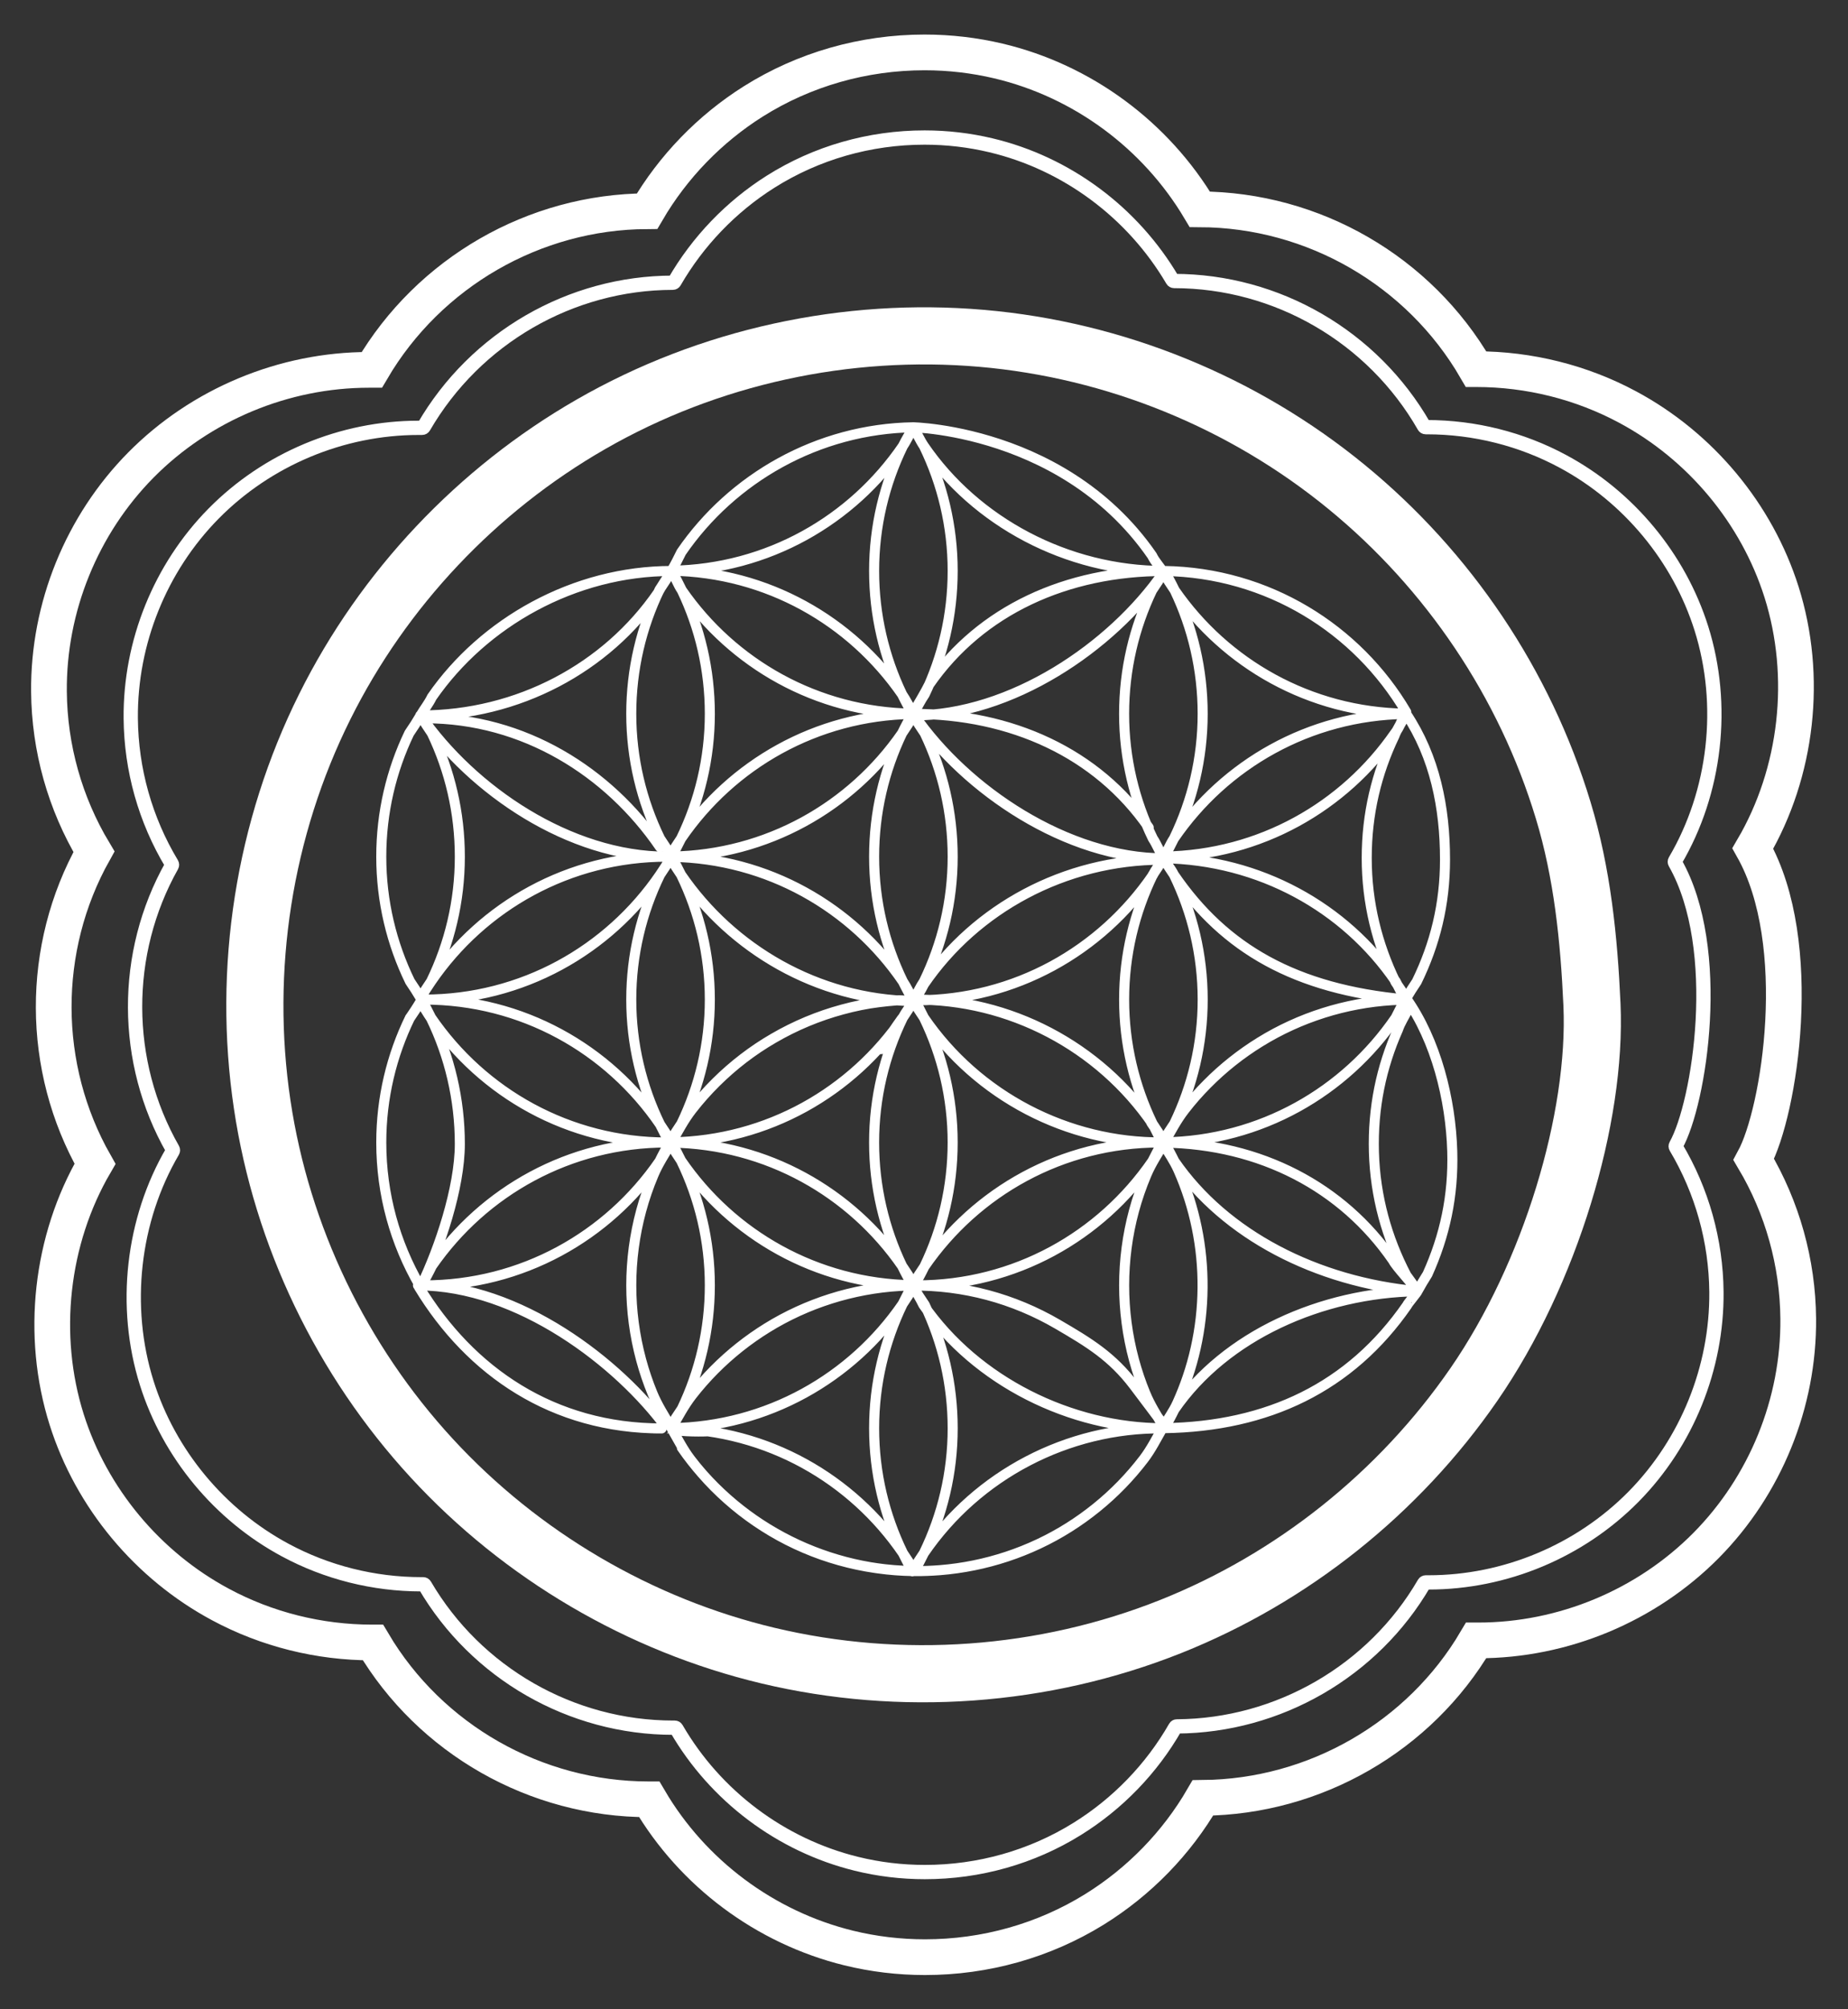 <?xml version="1.0" encoding="utf-8"?>
<!-- Generator: Adobe Illustrator 16.0.0, SVG Export Plug-In . SVG Version: 6.00 Build 0)  -->
<!DOCTYPE svg PUBLIC "-//W3C//DTD SVG 1.1//EN" "http://www.w3.org/Graphics/SVG/1.1/DTD/svg11.dtd">
<svg version="1.1" id="Layer_1" xmlns="http://www.w3.org/2000/svg" xmlns:xlink="http://www.w3.org/1999/xlink" x="0px" y="0px"
	 width="184px" height="200px" viewBox="0 0 184 200" enable-background="new 0 0 184 200" xml:space="preserve">
<rect x="0" y="0" width="184" height="200" fill="#333333" stroke="none"/>
<path fill="none" stroke="#FFFFFF" stroke-linecap="round" stroke-linejoin="round" stroke-miterlimit="10" d="M115.734,85.573
	c0.002,0,0-0.032,0.002-0.032s0.1-0.115,0.102-0.115C115.92,85.427,115.652,85.573,115.734,85.573
	c-0.338,0.584-0.65,0.926-0.947,1.536c-5.123,7.495-13.723,12.456-23.486,12.456c-0.086,0-0.168,0.061-0.254,0.06
	c0.338-0.583,0.65-1.047,0.947-1.656C97.113,90.475,105.975,85.573,115.734,85.573z M114.787,111.917
	c-5.314-7.775-14.316-12.505-23.741-12.413c0.338,0.584,0.65,1.185,0.947,1.794c5.321,7.786,14.313,12.49,23.741,12.413
	C115.396,113.126,115.084,112.526,114.787,111.917C114.16,110.997,115.084,112.526,114.787,111.917z M91.993,101.298
	c-0.367-0.537-0.718-1.085-1.049-1.647c-0.331,0.562-0.681,1.111-1.048,1.647c-1.828,3.754-2.864,7.965-2.864,12.422
	c0,4.401,1.001,8.57,2.786,12.291c0.398,0.575,0.774,1.166,1.129,1.771c0.341-0.582,0.707-1.147,1.088-1.703
	c1.808-3.738,2.819-7.931,2.819-12.36C94.855,109.263,93.821,105.052,91.993,101.298z M89.819,69.115
	c0.397,0.574,0.771,1.346,1.125,1.949c0.354-0.604,0.729-1.376,1.126-1.949c1.785-3.721,2.785-7.889,2.785-12.291
	c0-4.457-1.034-8.669-2.863-12.423c-0.367-0.537-0.717-1.309-1.048-1.872c-0.33,0.562-0.68,1.334-1.047,1.871
	c-1.829,3.754-2.864,7.967-2.864,12.423C87.033,61.226,88.035,65.394,89.819,69.115z M67.812,83.471
	c1.828-3.754,2.864-7.966,2.864-12.423c0-4.403-1-8.57-2.786-12.291c-0.398-0.575-0.666-1.343-1.021-1.949
	c-0.343,0.583-0.817,1.327-1.2,1.883c-1.806,3.737-2.817,7.929-2.817,12.357c0,4.457,1.036,8.668,2.865,12.423
	c0.366,0.536,0.717,1.085,1.047,1.646C67.095,84.555,67.445,84.007,67.812,83.471z M67.812,83.471
	c-0.296,0.608-0.607,1.206-0.945,1.79c9.52-0.15,17.9-4.973,22.953-12.279c0.314-0.655,0.659-1.292,1.021-1.917
	C81.267,71.217,72.853,76.095,67.812,83.471z M90.842,71.037c-0.362-0.628-0.708-1.267-1.023-1.922
	c-5.052-7.307-13.43-12.154-22.95-12.306c0.363,0.627,0.707,1.292,1.022,1.949C72.942,66.063,81.322,70.886,90.842,71.037z
	 M91.992,44.401c5.121,7.494,14.186,12.432,23.945,12.434 M65.671,115.585c0.306-0.635,0.642-1.252,0.993-1.859
	c-0.085-0.001-0.169-0.006-0.255-0.006c-9.709,0-18.278,4.867-23.41,12.291c-0.315,0.656-0.662,1.295-1.024,1.924
	c0.085,0.001,0.168,0.009,0.253,0.009C51.963,127.943,60.543,123.043,65.671,115.585z M66.408,113.72
	c0.086,0,0.169-0.008,0.255-0.009c-0.337-0.584-0.65-1.183-0.946-1.793c-5.122-7.496-13.725-12.423-23.489-12.423
	c-0.085,0-0.169,0.007-0.255,0.008c0.338,0.584,0.651,1.185,0.948,1.793C48.043,108.792,56.645,113.72,66.408,113.72z
	 M66.403,142.183c-4.736-6.502-14.763-14.239-24.786-14.239c-0.09,0,0.131,0.005,0.04,0.007c-0.032,0.053,0.093,0.107,0.061,0.161
	c5.103,8.417,13.362,14.071,24.16,14.071c0.089,0-0.907-0.006-0.907-0.007S66.403,142.183,66.403,142.183z M40.747,72.981
	c-1.785,3.72-2.786,7.889-2.786,12.291c0,4.456,1.036,8.667,2.863,12.421 M139.928,71.037c0.029-0.052,0.059-0.105,0.088-0.158
	c-4.869-8.284-13.809-13.881-24.076-14.044c0.363,0.628,0.707,1.265,1.021,1.921C122.016,66.067,130.402,70.89,139.928,71.037z
	 M138.84,73.252c-1.785,3.721-2.76,7.753-2.76,12.156c0,4.456,1.047,8.598,2.873,12.351c0.369,0.538,0.727,1.052,1.057,1.616
	c0.33-0.562,0.684-1.127,1.051-1.664c1.828-3.754,2.814-7.703,2.814-12.159c0-5.179-1.016-10.22-3.859-14.488l0,0
	C139.482,72.044,139.066,72.623,138.84,73.252z M116.93,140.302c-0.307,0.633-0.641,1.248-0.992,1.854
	c10.27-0.164,18.508-4.06,24.17-12.238c-0.031-0.051,1.049-1.342,1.02-1.391C131.576,128.673,121.979,132.957,116.93,140.302z
	 M91.993,97.693c1.828-3.754,2.862-7.965,2.862-12.421c0-4.402-1-8.57-2.785-12.291c-0.397-0.573-0.771-1.163-1.126-1.765
	c-0.354,0.603-0.729,1.192-1.125,1.765c-1.785,3.72-2.786,7.888-2.786,12.291c0,4.456,1.036,8.667,2.863,12.421
	c0.368,0.537,0.718,1.303,1.049,1.865C91.275,98.996,91.626,98.229,91.993,97.693z M41.974,127.935
	c1.785-3.721,3.81-9.672,3.81-14.074c0-4.457-1.035-8.738-2.863-12.492c-0.367-0.537-0.718-1.121-1.048-1.682
	c-0.33,0.563-0.682,1.093-1.049,1.629 M40.824,101.299c-1.827,3.753-2.862,7.964-2.862,12.421c0,5.177,1.39,10.025,3.806,14.209
	 M89.898,44.401c0.296-0.608,0.71-1.289,1.047-1.871c-9.55,0.152-18.058,5.084-23.104,12.431c-0.304,0.628-0.624,1.247-0.972,1.849
	C76.442,56.656,84.857,51.778,89.898,44.401z M42.921,97.692c5.122-7.492,13.72-12.417,23.481-12.42
	c-9.707-0.002-19.398-6.634-24.53-14.057 M41.873,71.215c9.732,0,18.524-4.761,23.65-12.217c0.307-0.634,0.885-1.405,1.237-2.013
	c-0.084-0.001,0.193-0.177,0.109-0.177c-0.002,0,0.002,0,0,0c-0.002,0,0,0.027-0.001,0.027c-9.707,0-18.737,5.134-23.869,12.555
	C42.683,70.048,42.236,70.587,41.873,71.215C41.957,71.216,41.789,71.215,41.873,71.215C41.875,71.215,41.871,71.215,41.873,71.215
	C41.874,71.215,41.871,71.215,41.873,71.215z M115.938,56.836C115.855,56.835,116.021,56.836,115.938,56.836
	C115.938,56.836,115.941,56.836,115.938,56.836C115.936,56.836,115.939,56.836,115.938,56.836c-9.705,0-18.297,3.891-23.429,11.312
	c-0.316,0.658-1.1,1.968-1.464,2.596c0.083,0,0.166,0.145,0.25,0.145 M90.944,71.215c9.706-0.002,19.759-6.801,24.892-14.224
	 M115.836,56.992c-0.363-0.629-0.811-1.03-1.127-1.687C105.455,41.919,88.71,42.53,90.944,42.53 M70.676,127.943
	c0-4.458-1.036-8.669-2.864-12.424c-0.367-0.536-0.717-1.084-1.047-1.646c-0.6,1.022-1.225,1.959-1.689,3.057
	c-0.494,1.168-0.91,2.371-1.239,3.596c-0.651,2.409-0.983,4.922-0.983,7.418c0,2.495,0.332,5.006,0.982,7.414
	c0.306,1.134,0.683,2.248,1.13,3.333c0.491,1.19,1.15,2.206,1.799,3.308c0.354-0.602,0.729-1.191,1.126-1.764
	C69.675,136.514,70.676,132.345,70.676,127.943z M67.89,144.1c5.188,7.499,13.836,12.135,22.953,12.28
	c0.002,0.004,0.004,0.008,0.006,0.012c-0.003,0.004-0.006,0.01-0.008,0.016 M65.716,84.313
	c-5.121-7.494-13.583-12.817-23.346-12.817 M90.944,99.65c-0.336-0.582-0.753-1.35-1.049-1.958
	C84.854,90.317,76.44,85.44,66.869,85.288c0.336,0.58,0.647,1.178,0.942,1.785C72.853,94.449,81.372,99.497,90.944,99.65z
	 M90.839,127.929c-0.361-0.627-0.706-1.263-1.021-1.918c-5.052-7.307-13.433-12.129-22.952-12.279
	c0.337,0.582,0.648,1.181,0.944,1.789C72.853,122.896,81.267,127.774,90.839,127.929z M66.87,142.183
	c0.609,1.053,1.129,2.097,1.87,3.069c0.732,0.96,1.526,1.87,2.376,2.728c1.701,1.715,3.623,3.214,5.699,4.445
	c4.238,2.517,9.1,3.871,14.025,3.949c-0.337-0.58-0.647-1.178-0.943-1.785C84.857,147.213,76.442,142.335,66.87,142.183
	C67.219,142.787,76.442,142.335,66.87,142.183z M89.538,128.003c-4.643,0.284-9.19,1.719-13.148,4.164
	c-1.914,1.182-3.689,2.591-5.274,4.188c-0.79,0.797-1.533,1.639-2.22,2.523c-0.806,1.039-1.374,2.146-2.029,3.277
	c9.551-0.15,17.957-5.004,23.004-12.352c0.303-0.626,0.623-1.244,0.97-1.845C90.405,127.966,89.968,127.977,89.538,128.003z
	 M89.897,101.298c0.295-0.607,0.712-1.065,1.048-1.647c-0.562,0.01-1.101-0.121-1.665-0.076c-0.599,0.046-1.195,0.108-1.79,0.183
	c-1.22,0.15-2.424,0.402-3.609,0.723c-2.401,0.648-4.716,1.614-6.864,2.866c-2.083,1.204-4.01,2.687-5.719,4.38
	c-0.866,0.857-1.678,1.77-2.426,2.734c-0.799,1.031-1.355,2.122-2.004,3.246C76.441,113.55,84.855,108.674,89.897,101.298
	C90.192,100.69,84.855,108.674,89.897,101.298z M114.787,87.074c-1.828,3.753-2.861,7.964-2.861,12.421
	c0,4.432,1.025,8.623,2.834,12.361c0.377,0.551,0.736,1.117,1.078,1.695c0.338-0.578,0.695-1.144,1.074-1.695
	c1.809-3.738,2.836-7.928,2.836-12.361c0-4.457-1.037-8.668-2.861-12.421c-0.369-0.537-0.721-1.085-1.049-1.647
	C115.506,85.989,115.154,86.537,114.787,87.074z M114.74,115.585c0.309-0.633,0.643-1.25,0.994-1.857
	c-0.086,0-0.168-0.008-0.254-0.008c-9.734,0-18.316,4.9-23.444,12.361c-0.306,0.633-0.639,1.248-0.991,1.854
	c0.086,0.001,0.169,0.009,0.254,0.009C101.035,127.943,109.615,123.043,114.74,115.585z M67.84,111.856
	c1.81-3.738,2.836-7.928,2.836-12.361c0-4.458-1.036-8.669-2.864-12.423c-0.367-0.536-0.717-1.084-1.047-1.646
	c-0.33,0.562-0.682,1.11-1.047,1.646c-1.83,3.754-2.865,7.966-2.865,12.422c0,4.457,1.035,8.669,2.865,12.424
	c0.365,0.534,0.714,1.08,1.043,1.641C67.102,112.979,67.46,112.409,67.84,111.856z M42.228,99.496
	c9.764,0,18.367-4.928,23.489-12.423 M45.784,85.272c0-4.402-1-8.57-2.786-12.291c-0.397-0.573-0.771-1.163-1.125-1.765
	c-0.354,0.603-0.729,1.192-1.126,1.765c-1.785,3.72-2.786,7.889-2.786,12.291c0,4.456,1.036,8.667,2.863,12.421
	c0.367,0.537,0.718,1.085,1.049,1.646c0.33-0.563,0.681-1.112,1.049-1.648C44.749,93.938,45.784,89.727,45.784,85.272z
	 M93.574,156.292c4.553-0.363,8.988-1.824,12.854-4.26c1.904-1.199,3.668-2.625,5.236-4.236c0.793-0.814,1.533-1.674,2.223-2.576
	c0.734-0.966,1.244-1.998,1.848-3.045c-9.428-0.075-18.422,4.628-23.742,12.416c-0.296,0.607-0.608,1.207-0.946,1.792
	C91.892,156.39,92.73,156.357,93.574,156.292C94.01,156.257,93.404,156.306,93.574,156.292z M118.236,137.09
	c1.299-3.818,1.754-7.897,1.369-11.909c-0.191-1.998-0.596-3.968-1.203-5.881c-0.309-0.967-0.67-1.916-1.082-2.845
	c-0.41-0.919-0.977-1.716-1.482-2.581c-0.602,1.021-1.227,1.958-1.689,3.055c-0.494,1.169-0.912,2.372-1.242,3.598
	c-0.65,2.41-0.98,4.921-0.98,7.417c0,2.495,0.33,5.006,0.98,7.415c0.307,1.132,0.684,2.247,1.131,3.332
	c0.49,1.192,1.152,2.209,1.801,3.316c0.463-0.785,0.998-1.511,1.375-2.34C117.598,138.824,117.938,137.965,118.236,137.09
	C118.406,136.588,118.215,137.149,118.236,137.09z M138.609,99.555c-4.643,0.282-9.195,1.72-13.152,4.167
	c-1.912,1.18-3.688,2.588-5.268,4.185c-0.801,0.806-1.555,1.659-2.248,2.558c-0.799,1.029-1.354,2.119-2,3.24
	c9.572-0.154,17.986-5.03,23.025-12.406c0.297-0.607,0.609-1.205,0.945-1.786C139.475,99.518,139.039,99.529,138.609,99.555
	C138.439,99.566,139.039,99.529,138.609,99.555z M115.941,113.734c0.348,0.605,0.682,1.22,0.988,1.851
	c5.045,7.34,14.18,12.019,24.197,12.941c-0.348-0.605-2.113-2.428-2.418-3.061C133.662,118.128,125.484,113.888,115.941,113.734z
	 M92.07,129.876c-0.397-0.574-0.771-1.162-1.125-1.765c-0.34,0.577-0.696,1.143-1.074,1.692c-1.812,3.74-2.837,7.93-2.837,12.363
	c0,4.458,1.036,8.669,2.864,12.424c0.367,0.535,0.718,1.084,1.047,1.646c0.331-0.563,0.681-1.111,1.048-1.646
	c1.829-3.754,2.863-7.966,2.863-12.424C94.855,137.765,93.855,133.597,92.07,129.876z M115.923,141.927
	c0.007-0.02-2.659-3.552-3.006-4.01c-2.182-2.88-4.472-4.274-7.621-6.107c-4.406-2.564-9.345-3.891-14.439-3.848
	c0.363,0.627,0.766,1.268,1.081,1.924c5.244,7.585,14.666,12.279,23.923,12.279c0.08,0,0,0,0,0 M116.885,83.469
	c-0.297,0.608-0.609,1.208-0.947,1.792c9.521-0.15,17.902-4.973,22.953-12.279c0.504-0.639,0.658-1.292,1.02-1.917
	C130.34,71.217,121.926,76.093,116.885,83.469z M115.836,85.427c0.336,0.582,0.752,1.041,1.049,1.647
	c5.041,7.376,12.107,11.398,23.027,12.405c-0.338-0.582-0.648-1.18-0.945-1.788C133.926,90.317,125.406,85.58,115.836,85.427z
	 M111.924,71.048c0,4.456,1.035,8.667,2.863,12.42c0.367,0.537,0.717,1.396,1.049,1.958c0.33-0.563,0.682-1.421,1.049-1.958
	c1.826-3.753,2.861-7.964,2.861-12.42c0-4.403-1-8.57-2.785-12.291c-0.396-0.573-0.771-1.163-1.125-1.765
	c-0.355,0.604-0.73,1.192-1.127,1.765C112.926,62.478,111.924,66.646,111.924,71.048z M114.375,82.372
	c-5.133-7.422-13.725-11.313-23.43-11.313 M91.048,71.215c5.132,7.422,15.185,14.222,24.89,14.224 M139.207,102.448
	c-1.678,3.771-2.535,7.829-2.41,12.229c0.129,4.455,1.295,8.566,3.229,12.266c0.385,0.525,0.756,1.029,1.102,1.584
	c0.313-0.572,0.652-1.146,1.002-1.693c1.719-3.806,2.594-7.779,2.467-12.234c-0.15-5.179-1.619-11.04-4.586-15.224l0.311,0.852
	C139.816,101.222,139.416,101.813,139.207,102.448z"/>
<path id="_x31_st_ring_2_" fill="none" stroke="#FFFFFF" stroke-width="5.689" stroke-linecap="round" stroke-linejoin="round" d="
	M146.752,137.809c-7.461,10.805-18.072,19.26-30.182,24.088c-12.689,5.053-26.848,6.061-40.119,2.896
	c-12.767-3.049-24.529-9.945-33.476-19.662c-8.94-9.707-14.915-22.068-16.871-35.198c-2.012-13.471,0.171-27.438,6.238-39.604
	C38.189,58.588,47.512,48.75,58.8,42.256c11.769-6.774,25.481-9.744,38.964-8.577c13.244,1.153,26.002,6.335,36.328,14.803
	c10.113,8.281,17.729,19.553,21.549,32.166c1.906,6.263,2.574,12.822,2.867,19.367C159.004,111.272,154.375,126.775,146.752,137.809
	z"/>
<path id="_x32_nd_ring_2_" fill="none" stroke="#FFFFFF" stroke-width="1.422" stroke-miterlimit="10" d="M41.675,42.585
	c-7.623,0-15.066,3.115-20.418,8.547c-5.301,5.379-8.304,12.803-8.239,20.368c0.043,5.115,1.455,10.124,4.084,14.486
	c0.033,0.055,0.034,0.125,0.002,0.181c-4.906,8.719-4.871,19.538,0.093,28.233c0.032,0.056,0.031,0.125-0.001,0.182
	c-4.016,6.845-4.981,15.475-2.586,23.082c2.22,7.049,7.243,13.107,13.776,16.621c4.134,2.231,8.824,3.41,13.562,3.41h0.188
	c0.064,0,0.123,0.034,0.156,0.09c5.115,8.748,14.594,14.185,24.738,14.185h0.158c0.064,0,0.124,0.034,0.156,0.089
	c3.882,6.701,10.411,11.605,17.911,13.455c2.219,0.549,4.517,0.826,6.829,0.826c5.399,0,10.64-1.483,15.157-4.287
	c4.049-2.512,7.43-6.012,9.781-10.121c0.031-0.057,0.09-0.09,0.154-0.09c10.113-0.059,19.547-5.517,24.623-14.244
	c0.033-0.056,0.092-0.09,0.156-0.09h0.287c7.623,0,15.066-3.113,20.42-8.547c5.299-5.385,8.303-12.811,8.238-20.367
	c-0.045-5.074-1.438-10.057-4.033-14.408c-0.033-0.055-0.035-0.124-0.002-0.18c2.348-4.182,4.807-19.54-0.086-28.134
	c-0.033-0.057-0.033-0.126,0-0.181c4.045-6.861,5.025-15.513,2.623-23.141c-2.223-7.049-7.242-13.107-13.777-16.621
	c-4.135-2.231-8.824-3.41-13.563-3.41h-0.113c-0.066,0-0.127-0.035-0.156-0.091c-5.102-8.911-14.639-14.45-24.891-14.457
	c-0.064,0-0.125-0.034-0.156-0.089c-3.959-6.737-10.549-11.628-18.08-13.419c-2.15-0.513-4.374-0.773-6.609-0.773
	c-5.475,0-10.781,1.523-15.343,4.404c-3.932,2.485-7.239,5.929-9.565,9.959c-0.032,0.055-0.091,0.09-0.157,0.09
	c-10.168,0.007-19.673,5.505-24.802,14.35c-0.032,0.056-0.091,0.09-0.156,0.09L41.675,42.585L41.675,42.585z"/>
<path id="_x33_rd_ring_2_" fill="none" stroke="#FFFFFF" stroke-width="3.556" stroke-miterlimit="10" d="M92.097,194.813
	c-2.57,0-5.126-0.307-7.595-0.912c-8.304-2.04-15.534-7.43-19.858-14.801h-0.061c-11.241,0-21.748-5.978-27.448-15.611h-0.094
	c-5.269,0-10.483-1.305-15.081-3.776c-7.266-3.892-12.848-10.599-15.319-18.405c-2.652-8.389-1.598-17.898,2.818-25.464
	c-5.446-9.579-5.484-21.46-0.104-31.065C6.472,79.97,4.922,74.461,4.875,68.834c-0.072-8.377,3.267-16.597,9.161-22.554
	c5.952-6.015,14.227-9.465,22.703-9.465h0.282c5.696-9.702,16.18-15.743,27.406-15.792c2.584-4.42,6.24-8.197,10.578-10.929
	c5.073-3.19,10.972-4.877,17.06-4.877c2.485,0,4.958,0.289,7.351,0.855c8.338,1.976,15.639,7.353,20.047,14.762
	c11.318,0.048,21.838,6.134,27.504,15.91h0.016c5.266,0,10.479,1.305,15.078,3.775c7.266,3.893,12.848,10.601,15.32,18.405
	c2.658,8.412,1.588,17.945-2.859,25.528c5.328,9.467,2.678,26.2,0.094,30.956c2.85,4.796,4.381,10.275,4.428,15.855
	c0.072,8.369-3.268,16.59-9.162,22.555c-5.953,6.016-14.229,9.465-22.703,9.465h-0.205c-5.637,9.574-16.043,15.57-27.205,15.674
	c-2.615,4.507-6.352,8.347-10.818,11.111C103.926,193.173,98.098,194.813,92.097,194.813z"/>
</svg>
